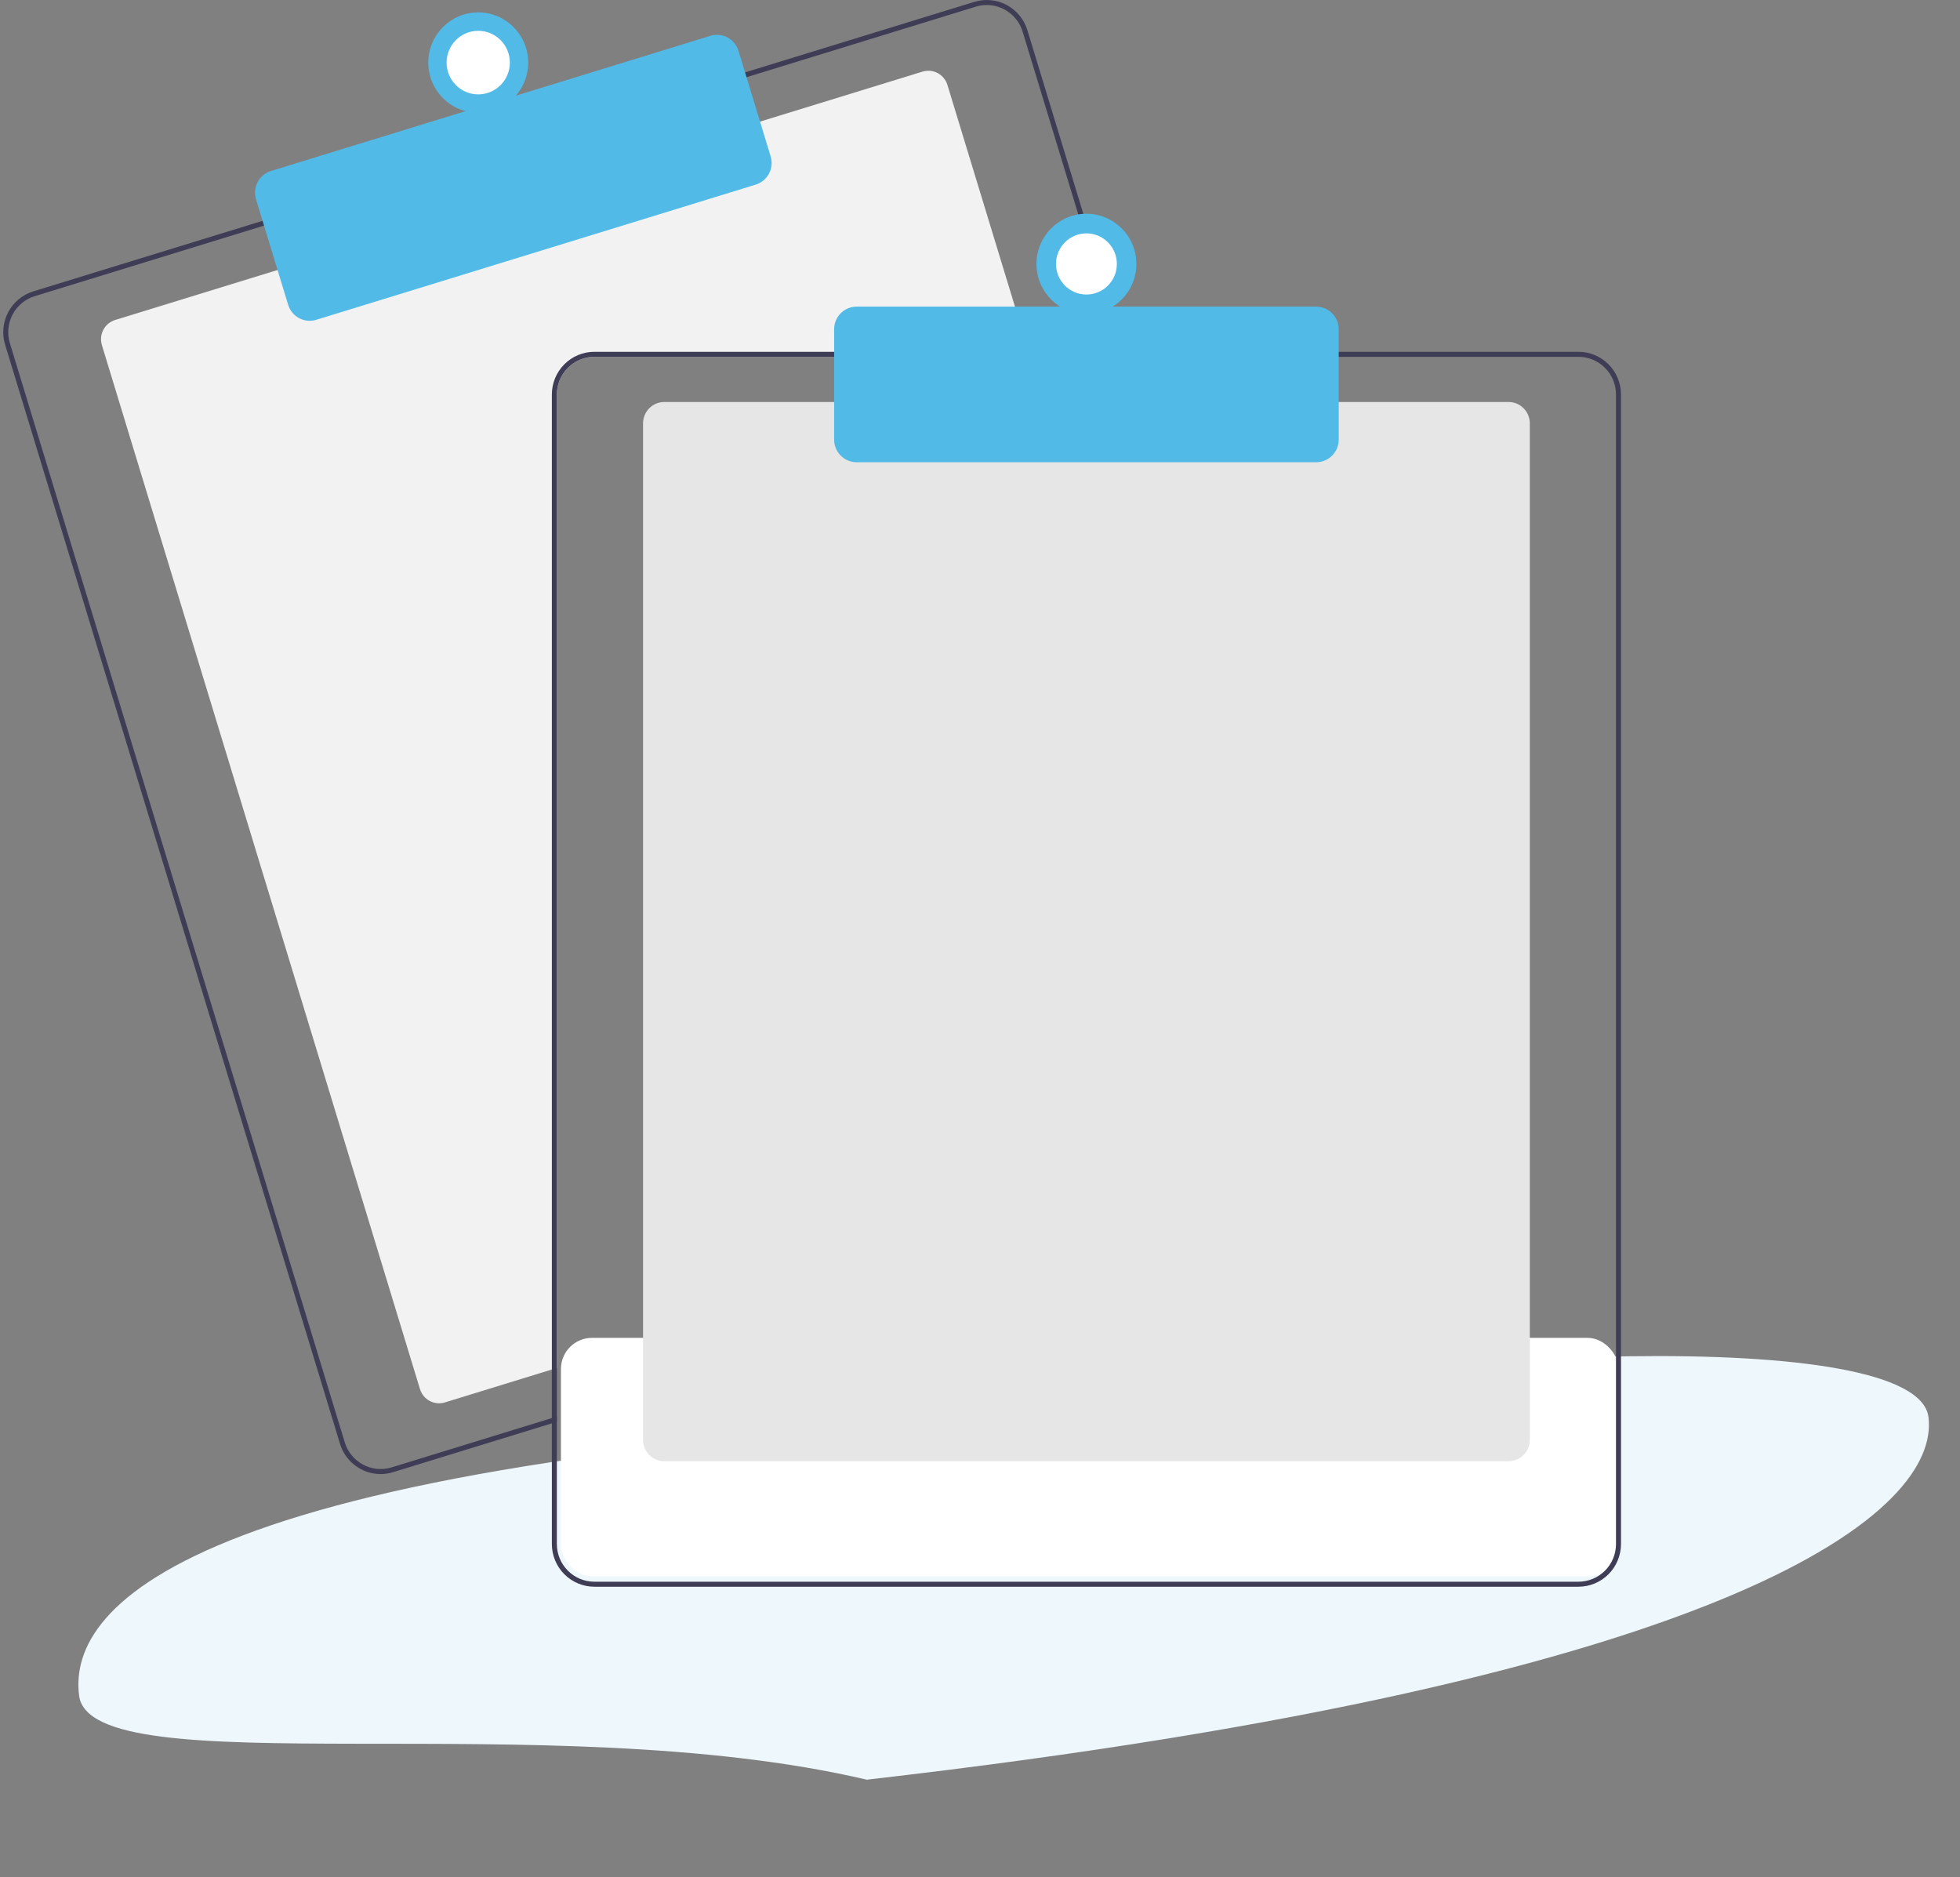 <svg xmlns="http://www.w3.org/2000/svg" width="189" height="181" fill="none" viewBox="0 0 189 181"><rect x="0" y="0" width="189" height="181" fill="#808080" stroke="none"/><path fill="#F2F2F2" d="M99.346 34.406H57.311C56.353 34.407 55.434 34.79 54.757 35.471C54.08 36.151 53.699 37.074 53.697 38.036V131.904L53.216 132.052L42.904 135.225C42.415 135.375 41.887 135.323 41.436 135.083C40.985 134.842 40.647 134.431 40.498 133.94L9.824 33.271C9.675 32.78 9.726 32.249 9.966 31.796C10.206 31.343 10.615 31.003 11.103 30.853L26.994 25.964L73.062 11.796L88.952 6.907C89.194 6.833 89.448 6.806 89.7 6.83C89.952 6.854 90.197 6.928 90.42 7.047C90.644 7.166 90.841 7.329 91.002 7.525C91.164 7.721 91.284 7.947 91.359 8.19L99.199 33.922L99.346 34.406Z"/><path fill="#EEF7FC" d="M185.96 136.646C187.059 145.469 168.576 161.859 83.581 171.602C52.719 164.363 8.724 172.308 7.626 163.485C6.527 154.662 18.353 140.137 105.254 136.431C136.54 129.891 184.862 127.823 185.96 136.646Z"/><path fill="#3F3D56" d="M108.519 33.923L99.069 2.91C98.912 2.394 98.655 1.913 98.313 1.496C97.971 1.079 97.55 0.734 97.075 0.481C96.6 0.227 96.081 0.07 95.545 0.019C95.01 -0.033 94.47 0.022 93.956 0.18L71.614 7.051L25.549 21.222L3.208 28.095C2.17 28.416 1.301 29.136 0.792 30.1C0.282 31.063 0.174 32.19 0.491 33.233L32.788 139.222C33.045 140.064 33.564 140.802 34.269 141.326C34.974 141.85 35.827 142.133 36.704 142.134C37.11 142.134 37.514 142.073 37.901 141.952L53.216 137.242L53.698 137.092V136.587L53.216 136.734L37.759 141.49C36.843 141.77 35.854 141.675 35.008 141.223C34.162 140.772 33.529 140.002 33.248 139.082L0.953 33.091C0.814 32.635 0.765 32.156 0.81 31.681C0.855 31.207 0.993 30.746 1.216 30.325C1.438 29.904 1.742 29.531 2.108 29.227C2.474 28.924 2.896 28.697 3.35 28.558L25.691 21.684L71.757 7.516L94.098 0.643C94.442 0.537 94.8 0.483 95.16 0.483C95.932 0.485 96.684 0.735 97.305 1.197C97.925 1.659 98.383 2.309 98.609 3.051L108.015 33.923L108.165 34.407H108.666L108.519 33.923Z"/><path fill="#52BAE6" d="M29.862 30.932C29.397 30.932 28.945 30.782 28.572 30.505C28.199 30.228 27.924 29.837 27.787 29.392L24.685 19.209C24.602 18.936 24.573 18.648 24.6 18.364C24.627 18.079 24.71 17.802 24.843 17.55C24.977 17.297 25.159 17.073 25.378 16.891C25.598 16.709 25.851 16.573 26.123 16.489L68.503 3.453C69.052 3.284 69.646 3.342 70.154 3.612C70.662 3.883 71.041 4.346 71.21 4.898L74.313 15.08C74.481 15.632 74.423 16.229 74.154 16.739C73.884 17.249 73.424 17.631 72.875 17.801L30.495 30.837C30.29 30.9 30.076 30.932 29.862 30.932Z"/><rect width="102" height="23" x="54.09" y="129" fill="#fff" rx="3"/><path fill="#52BAE6" d="M46.114 10.877C48.775 10.877 50.932 8.71 50.932 6.036C50.932 3.363 48.775 1.196 46.114 1.196C43.454 1.196 41.297 3.363 41.297 6.036C41.297 8.71 43.454 10.877 46.114 10.877Z"/><path fill="#fff" d="M46.115 9.101C47.8 9.101 49.166 7.729 49.166 6.036C49.166 4.343 47.8 2.971 46.115 2.971C44.43 2.971 43.065 4.343 43.065 6.036C43.065 7.729 44.43 9.101 46.115 9.101Z"/><path fill="#E6E6E6" d="M145.471 140.896H64.055C63.512 140.895 62.992 140.678 62.608 140.293C62.224 139.907 62.008 139.384 62.008 138.839V40.82C62.008 40.274 62.224 39.751 62.608 39.366C62.992 38.98 63.512 38.763 64.055 38.763H145.471C146.014 38.763 146.535 38.98 146.918 39.366C147.302 39.751 147.518 40.274 147.519 40.82V138.839C147.518 139.384 147.302 139.907 146.918 140.293C146.535 140.678 146.014 140.895 145.471 140.896Z"/><path fill="#3F3D56" d="M108.014 33.922H57.31C56.224 33.923 55.184 34.357 54.416 35.129C53.648 35.9 53.216 36.946 53.215 38.036V136.733L53.697 136.585V38.036C53.698 37.074 54.079 36.151 54.756 35.471C55.434 34.79 56.352 34.407 57.31 34.406H108.163L108.014 33.922ZM152.215 33.922H57.31C56.224 33.923 55.184 34.357 54.416 35.129C53.648 35.9 53.216 36.946 53.215 38.036V148.882C53.216 149.973 53.648 151.019 54.416 151.79C55.184 152.561 56.224 152.995 57.31 152.997H152.215C153.3 152.995 154.341 152.561 155.109 151.79C155.876 151.019 156.308 149.973 156.31 148.882V38.036C156.308 36.946 155.876 35.9 155.109 35.129C154.341 34.357 153.3 33.923 152.215 33.922ZM155.828 148.882C155.827 149.845 155.446 150.768 154.768 151.448C154.091 152.129 153.173 152.512 152.215 152.513H57.31C56.352 152.512 55.434 152.129 54.756 151.448C54.079 150.768 53.698 149.845 53.697 148.882V38.036C53.698 37.074 54.079 36.151 54.756 35.471C55.434 34.79 56.352 34.407 57.31 34.406H152.215C153.173 34.407 154.091 34.79 154.768 35.471C155.446 36.151 155.827 37.074 155.828 38.036V148.882Z"/><path fill="#52BAE6" d="M126.923 44.571H82.602C82.027 44.57 81.476 44.341 81.069 43.932C80.663 43.524 80.434 42.97 80.434 42.393V31.744C80.434 31.166 80.663 30.613 81.069 30.204C81.476 29.796 82.027 29.566 82.602 29.566H126.923C127.497 29.566 128.048 29.796 128.455 30.204C128.861 30.613 129.09 31.166 129.091 31.744V42.393C129.09 42.97 128.861 43.524 128.455 43.932C128.048 44.341 127.497 44.57 126.923 44.571Z"/><path fill="#52BAE6" d="M104.763 30.292C107.423 30.292 109.58 28.125 109.58 25.451C109.58 22.778 107.423 20.611 104.763 20.611C102.102 20.611 99.945 22.778 99.945 25.451C99.945 28.125 102.102 30.292 104.763 30.292Z"/><path fill="#fff" d="M104.762 28.399C106.383 28.399 107.697 27.079 107.697 25.451C107.697 23.823 106.383 22.503 104.762 22.503C103.142 22.503 101.828 23.823 101.828 25.451C101.828 27.079 103.142 28.399 104.762 28.399Z"/></svg>